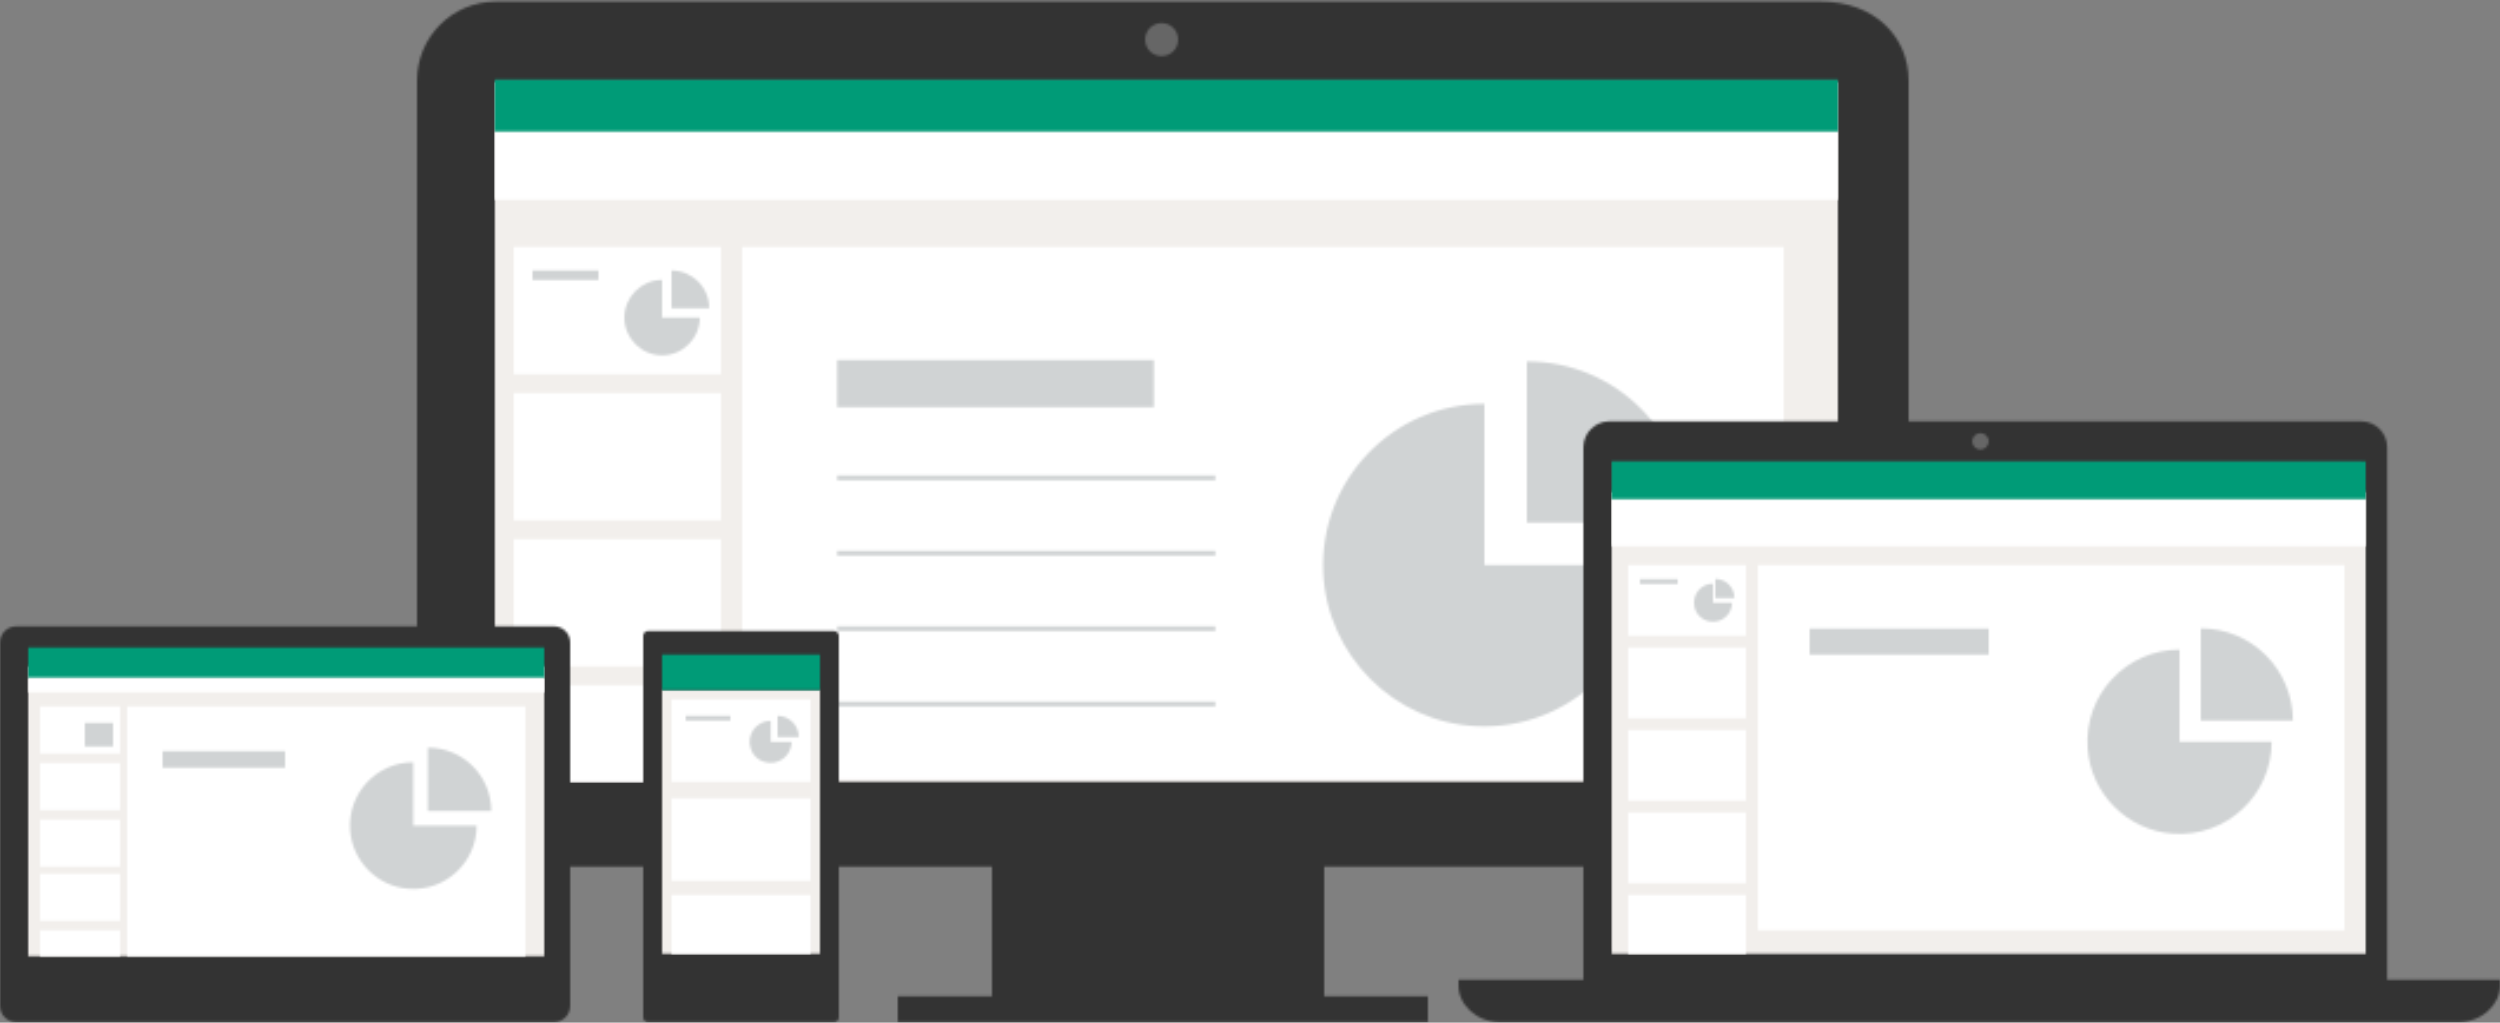 <?xml version="1.0" encoding="UTF-8"?>
<svg width="1061px" height="434px" viewBox="0 0 1061 434" version="1.1" xmlns="http://www.w3.org/2000/svg"
     xmlns:xlink="http://www.w3.org/1999/xlink">
    <rect x="0" y="0" width="1061" height="434" fill="#808080" stroke="none"/>
    <defs>
        <polygon id="path-1" points="0 0.8 225 0.8 225 11.8 0 11.8"></polygon>
        <polygon id="path-3" points="0 0.8 1140 0.8 1140 710.3 0 710.3"></polygon>
        <polygon id="path-5" points="0 0.8 141 0.8 141 99.8 0 99.8"></polygon>
        <polygon id="path-7" points="0 0.8 1140 0.8 1140 710.3 0 710.3"></polygon>
        <path d="M633,330.8 C633,349.3 618.4,367.8 596,367.8 L33.4,367.8 C15,367.8 0,352.9 0,334.4 L0,34.1 C0,15.7 14.9,0.7 33.4,0.7 L596,0.7 C618.5,0.7 633,15.6 633,34.1 L633,330.8 L633,330.8 Z"
              id="path-9"></path>
        <polygon id="path-11" points="0 0.8 1140 0.8 1140 710.3 0 710.3"></polygon>
        <polygon id="path-13" points="0 0.8 570 0.8 570 297.8 0 297.8"></polygon>
        <polygon id="path-15" points="0.4 0.1 1064.6 0.1 1064.6 436.7 0.4 436.7"></polygon>
        <path d="M14,7.8 C14,11.7 10.9,14.8 7,14.8 C3.1,14.8 0,11.7 0,7.8 C0,3.9 3.1,0.8 7,0.8 C10.9,0.8 14,3.9 14,7.8"
              id="path-17"></path>
        <polygon id="path-19" points="0.4 0.1 1064.6 0.1 1064.6 436.7 0.4 436.7"></polygon>
        <polygon id="path-21" points="0 0.8 442 0.8 442 226.8 0 226.8"></polygon>
        <polygon id="path-23" points="0.4 0.1 1064.6 0.1 1064.6 436.7 0.4 436.7"></polygon>
        <polygon id="path-25" points="0.3 0.8 160.8 0.8 160.8 2.8 0.3 2.8"></polygon>
        <polygon id="path-27" points="0.4 0.1 1064.6 0.1 1064.6 436.7 0.4 436.7"></polygon>
        <polygon id="path-29" points="0.3 0.8 160.8 0.8 160.8 2.8 0.3 2.8"></polygon>
        <polygon id="path-31" points="0.4 0.1 1064.6 0.1 1064.6 436.7 0.4 436.7"></polygon>
        <polygon id="path-33" points="0.3 0.8 160.8 0.8 160.8 2.8 0.3 2.8"></polygon>
        <polygon id="path-35" points="0.4 0.1 1064.6 0.1 1064.6 436.7 0.4 436.7"></polygon>
        <polygon id="path-37" points="0.3 0.8 160.8 0.8 160.8 2.8 0.3 2.8"></polygon>
        <polygon id="path-39" points="0.4 0.1 1064.6 0.1 1064.6 436.7 0.4 436.7"></polygon>
        <polygon id="path-41" points="0.3 0.8 134.7 0.8 134.7 20.8 0.3 20.8"></polygon>
        <polygon id="path-43" points="0.4 0.1 1064.6 0.1 1064.6 436.7 0.4 436.7"></polygon>
        <polygon id="path-45" points="0 0.8 88 0.8 88 54.8 0 54.8"></polygon>
        <polygon id="path-47" points="0.4 0.1 1064.6 0.1 1064.6 436.7 0.4 436.7"></polygon>
        <polygon id="path-49" points="0 0.8 88 0.8 88 41.8 0 41.8"></polygon>
        <polygon id="path-51" points="0.4 0.1 1064.6 0.1 1064.6 436.7 0.4 436.7"></polygon>
        <polygon id="path-53" points="0 0.8 570 0.8 570 29.8 0 29.8"></polygon>
        <polygon id="path-55" points="0.4 0.1 1064.6 0.1 1064.6 436.7 0.4 436.7"></polygon>
        <polygon id="path-57" points="0 0.8 570 0.8 570 22.8 0 22.8"></polygon>
        <polygon id="path-59" points="0.4 0.1 1064.6 0.1 1064.6 436.7 0.4 436.7"></polygon>
        <path d="M242,161.9 L242,7.7 C242,3.9 238.9,0.8 235.1,0.8 L6.9,0.8 C3.1,0.8 0,3.9 0,7.7 L0,161.9 C0,165.7 3.1,168.8 6.9,168.8 L235.1,168.8 C238.9,168.8 242,165.7 242,161.9"
              id="path-61"></path>
        <polygon id="path-63" points="0.4 0.1 1064.6 0.1 1064.6 436.7 0.4 436.7"></polygon>
        <polygon id="path-65" points="0 0.8 219 0.8 219 123.8 0 123.8"></polygon>
        <polygon id="path-67" points="0.4 0.1 1064.6 0.1 1064.6 436.7 0.4 436.7"></polygon>
        <polygon id="path-69" points="0 0.8 219 0.8 219 13.8 0 13.8"></polygon>
        <polygon id="path-71" points="0.4 0.1 1064.6 0.1 1064.6 436.7 0.4 436.7"></polygon>
        <polygon id="path-73" points="0 0.8 219 0.8 219 6.8 0 6.8"></polygon>
        <polygon id="path-75" points="0.4 0.1 1064.6 0.1 1064.6 436.7 0.4 436.7"></polygon>
        <path d="M81,166.8 L2,166.8 C0.9,166.8 0,165.9 0,164.8 L0,2.8 C0,1.7 0.9,0.8 2,0.8 L81,0.8 C82.1,0.8 83,1.7 83,2.8 L83,164.8 C83,165.9 82.1,166.8 81,166.8"
              id="path-77"></path>
        <polygon id="path-79" points="0.4 0.1 1064.6 0.1 1064.6 436.7 0.4 436.7"></polygon>
        <polygon id="path-81" points="0 0.8 67 0.8 67 112.8 0 112.8"></polygon>
        <polygon id="path-83" points="0.4 0.1 1064.6 0.1 1064.6 436.7 0.4 436.7"></polygon>
        <polygon id="path-85" points="0 0.8 67 0.8 67 15.8 0 15.8"></polygon>
        <polygon id="path-87" points="0.4 0.1 1064.6 0.1 1064.6 436.7 0.4 436.7"></polygon>
        <polygon id="path-89" points="0 0.8 59 0.8 59 35.8 0 35.8"></polygon>
        <polygon id="path-91" points="0.4 0.1 1064.6 0.1 1064.6 436.7 0.4 436.7"></polygon>
        <polygon id="path-93" points="0 0.8 59 0.8 59 35.8 0 35.8"></polygon>
        <polygon id="path-95" points="0.4 0.1 1064.6 0.1 1064.6 436.7 0.4 436.7"></polygon>
        <path d="M137.4,68.8 C137.4,107.7 105,139 65.7,137.2 C30.6,135.6 2.2,107.1 0.6,72.1 C-1.2,32.8 30.1,0.4 69,0.4 L69,68.8 L137.4,68.8 L137.4,68.8 Z"
              id="path-97"></path>
        <polygon id="path-99" points="0.4 0.1 1064.6 0.1 1064.6 436.7 0.4 436.7"></polygon>
        <path d="M68.4,68.8 L0,68.8 L0,0.4 C37.8,0.3 68.4,31 68.4,68.8" id="path-101"></path>
        <polygon id="path-103" points="0.4 0.1 1064.6 0.1 1064.6 436.7 0.4 436.7"></polygon>
        <polygon id="path-105" points="0 0.8 59 0.8 59 25.8 0 25.8"></polygon>
        <polygon id="path-107" points="0.4 0.1 1064.6 0.1 1064.6 436.7 0.4 436.7"></polygon>
        <polygon id="path-109" points="0 0.8 19 0.8 19 2.8 0 2.8"></polygon>
        <polygon id="path-111" points="0.4 0.1 1064.6 0.1 1064.6 436.7 0.4 436.7"></polygon>
        <path d="M18,9.8 C18,15.8 12.1,20.4 5.9,18.2 C3.5,17.4 1.5,15.4 0.7,13 C-1.5,6.7 3.1,0.9 9.1,0.9 L9.1,9.9 L18,9.9 L18,9.8 Z"
              id="path-113"></path>
        <polygon id="path-115" points="0.4 0.1 1064.6 0.1 1064.6 436.7 0.4 436.7"></polygon>
        <path d="M9,9.8 L0,9.8 L0,0.8 C5,0.8 9,4.8 9,9.8" id="path-117"></path>
        <polygon id="path-119" points="0.4 0.1 1064.6 0.1 1064.6 436.7 0.4 436.7"></polygon>
        <path d="M11.1,251.8 L330,251.8 C336.1,251.8 341.1,246.9 341.1,240.8 L341.1,11.8 C341.1,5.7 336.2,0.8 330,0.8 L11.1,0.8 C5,0.8 0,5.7 0,11.8 L0,240.8 C0,246.8 4.9,251.8 11.1,251.8"
              id="path-121"></path>
        <polygon id="path-123" points="0.4 0.1 1064.6 0.1 1064.6 436.7 0.4 436.7"></polygon>
        <polygon id="path-125" points="0 0.8 318 0.8 318 207.8 0 207.8"></polygon>
        <polygon id="path-127" points="0.4 0.1 1064.6 0.1 1064.6 436.7 0.4 436.7"></polygon>
        <path d="M0,0.8 L0,3.5 C0,11.2 7.5,18.8 17.6,18.8 L424.4,18.8 C434.5,18.8 442,11.1 442,3.5 L442,0.8 L0,0.8 Z"
              id="path-129"></path>
        <polygon id="path-131" points="0.4 0.1 1064.6 0.1 1064.6 436.7 0.4 436.7"></polygon>
        <polygon id="path-133" points="0 0.8 320 0.8 320 196.8 0 196.8"></polygon>
        <polygon id="path-135" points="0.4 0.1 1064.6 0.1 1064.6 436.7 0.4 436.7"></polygon>
        <polygon id="path-137" points="0 0.8 320 0.8 320 20.8 0 20.8"></polygon>
        <polygon id="path-139" points="0.4 0.1 1064.6 0.1 1064.6 436.7 0.4 436.7"></polygon>
        <polygon id="path-141" points="0 0.8 320 0.8 320 16.8 0 16.8"></polygon>
        <polygon id="path-143" points="0.4 0.1 1064.6 0.1 1064.6 436.7 0.4 436.7"></polygon>
        <path d="M7,4.3 C7,6.2 5.4,7.8 3.5,7.8 C1.6,7.8 0,6.2 0,4.3 C0,2.4 1.6,0.8 3.5,0.8 C5.4,0.8 7,2.3 7,4.3"
              id="path-145"></path>
        <polygon id="path-147" points="0.4 0.1 1064.6 0.1 1064.6 436.7 0.4 436.7"></polygon>
        <polygon id="path-149" points="0 0.8 88 0.8 88 54.8 0 54.8"></polygon>
        <polygon id="path-151" points="0.4 0.1 1064.6 0.1 1064.6 436.7 0.4 436.7"></polygon>
        <polygon id="path-153" points="0 0.8 88 0.8 88 54.8 0 54.8"></polygon>
        <polygon id="path-155" points="0.4 0.1 1064.6 0.1 1064.6 436.7 0.4 436.7"></polygon>
        <polygon id="path-157" points="0 0.8 28 0.8 28 4.8 0 4.8"></polygon>
        <polygon id="path-159" points="0.4 0.1 1064.6 0.1 1064.6 436.7 0.4 436.7"></polygon>
        <path d="M32,16.8 C32,25.6 24.8,32.8 16,32.8 C7.2,32.8 0,25.6 0,16.8 C0,8 7.2,0.8 16,0.8 L16,16.8 L32,16.8 Z"
              id="path-161"></path>
        <polygon id="path-163" points="0.4 0.1 1064.6 0.1 1064.6 436.7 0.4 436.7"></polygon>
        <path d="M16,16.8 L0,16.8 L0,0.8 C8.8,0.8 16,7.9 16,16.8" id="path-165"></path>
        <polygon id="path-167" points="0.4 0.1 1064.6 0.1 1064.6 436.7 0.4 436.7"></polygon>
        <polygon id="path-169" points="0 0.8 249 0.8 249 155.8 0 155.8"></polygon>
        <polygon id="path-171" points="0.4 0.1 1064.6 0.1 1064.6 436.7 0.4 436.7"></polygon>
        <polygon id="path-173" points="0 0.8 76 0.8 76 11.8 0 11.8"></polygon>
        <polygon id="path-175" points="0.4 0.1 1064.6 0.1 1064.6 436.7 0.4 436.7"></polygon>
        <polygon id="path-177" points="0 0.8 50 0.8 50 30.8 0 30.8"></polygon>
        <polygon id="path-179" points="0.4 0.1 1064.6 0.1 1064.6 436.7 0.4 436.7"></polygon>
        <polygon id="path-181" points="0 0.8 50 0.8 50 30.8 0 30.8"></polygon>
        <polygon id="path-183" points="0.4 0.1 1064.6 0.1 1064.6 436.7 0.4 436.7"></polygon>
        <polygon id="path-185" points="0 0.8 50 0.8 50 30.8 0 30.8"></polygon>
        <polygon id="path-187" points="0.4 0.1 1064.6 0.1 1064.6 436.7 0.4 436.7"></polygon>
        <polygon id="path-189" points="0 0.8 16 0.8 16 2.8 0 2.8"></polygon>
        <polygon id="path-191" points="0.4 0.1 1064.6 0.1 1064.6 436.7 0.4 436.7"></polygon>
        <path d="M17.1,8.8 C17.1,13.8 12.6,17.7 7.4,16.7 C4.3,16.1 1.7,13.6 1.1,10.4 C0.1,5.2 4,0.7 9,0.7 L9,8.8 L17.1,8.8 Z"
              id="path-193"></path>
        <polygon id="path-195" points="0.4 0.1 1064.6 0.1 1064.6 436.7 0.4 436.7"></polygon>
        <path d="M8.1,8.8 L0,8.8 L0,0.7 C4.5,0.7 8.1,4.3 8.1,8.8" id="path-197"></path>
        <polygon id="path-199" points="0.4 0.1 1064.6 0.1 1064.6 436.7 0.4 436.7"></polygon>
        <polygon id="path-201" points="0 0.8 50 0.8 50 30.8 0 30.8"></polygon>
        <polygon id="path-203" points="0.4 0.1 1064.6 0.1 1064.6 436.7 0.4 436.7"></polygon>
        <polygon id="path-205" points="0 0.8 50 0.8 50 25.8 0 25.8"></polygon>
        <polygon id="path-207" points="0.4 0.1 1064.6 0.1 1064.6 436.7 0.4 436.7"></polygon>
        <polygon id="path-209" points="0 0.8 169 0.8 169 106.8 0 106.8"></polygon>
        <polygon id="path-211" points="0.4 0.1 1064.6 0.1 1064.6 436.7 0.4 436.7"></polygon>
        <polygon id="path-213" points="0 0.8 52 0.8 52 7.8 0 7.8"></polygon>
        <polygon id="path-215" points="0.4 0.1 1064.6 0.1 1064.6 436.7 0.4 436.7"></polygon>
        <polygon id="path-217" points="0 0.8 34 0.8 34 20.8 0 20.8"></polygon>
        <polygon id="path-219" points="0.4 0.1 1064.6 0.1 1064.6 436.7 0.4 436.7"></polygon>
        <polygon id="path-221" points="0 0.8 34 0.8 34 20.8 0 20.8"></polygon>
        <polygon id="path-223" points="0.4 0.1 1064.6 0.1 1064.6 436.7 0.4 436.7"></polygon>
        <polygon id="path-225" points="0 0.8 34 0.8 34 20.8 0 20.8"></polygon>
        <polygon id="path-227" points="0.4 0.1 1064.6 0.1 1064.6 436.7 0.4 436.7"></polygon>
        <polygon id="path-229" points="0 0.8 12 0.8 12 10.8 0 10.8"></polygon>
        <polygon id="path-231" points="0.4 0.1 1064.6 0.1 1064.6 436.7 0.4 436.7"></polygon>
        <polygon id="path-233" points="0 0.8 34 0.8 34 20.8 0 20.8"></polygon>
        <polygon id="path-235" points="0.4 0.1 1064.6 0.1 1064.6 436.7 0.4 436.7"></polygon>
        <polygon id="path-237" points="0 0.8 34 0.8 34 11.8 0 11.8"></polygon>
        <polygon id="path-239" points="0.4 0.1 1064.6 0.1 1064.6 436.7 0.4 436.7"></polygon>
        <path d="M79.1,39.8 C79.1,62.3 60.1,80.4 37.2,78.8 C17.9,77.5 2.3,61.8 1,42.6 C-0.6,19.7 17.5,0.7 40,0.7 L40,39.8 L79.1,39.8 L79.1,39.8 Z"
              id="path-241"></path>
        <polygon id="path-243" points="0.4 0.1 1064.6 0.1 1064.6 436.7 0.4 436.7"></polygon>
        <path d="M39.1,39.8 L0,39.8 L0,0.7 C21.6,0.6 39.1,18.2 39.1,39.8" id="path-245"></path>
        <polygon id="path-247" points="0.4 0.1 1064.6 0.1 1064.6 436.7 0.4 436.7"></polygon>
        <path d="M54.3,27.4 C54.3,42.9 41.2,55.3 25.5,54.2 C12.2,53.3 1.5,42.5 0.6,29.3 C-0.5,13.6 11.9,0.5 27.4,0.5 L27.4,27.4 L54.3,27.4 Z"
              id="path-249"></path>
        <polygon id="path-251" points="0.4 0.1 1064.6 0.1 1064.6 436.7 0.4 436.7"></polygon>
        <path d="M27.5,27.2 L0.6,27.2 L0.6,0.3 C15.5,0.3 27.5,12.3 27.5,27.2" id="path-253"></path>
        <polygon id="path-255" points="0.4 0.1 1064.6 0.1 1064.6 436.7 0.4 436.7"></polygon>
    </defs>
    <g id="Page-1" stroke="none" stroke-width="1" fill="none" fill-rule="evenodd">
        <g id="image">
            <g id="Clipped" transform="translate(381, 422)">
                <mask id="mask-2" fill="white">
                    <use xlink:href="#path-1"></use>
                </mask>
                <g id="SVGID_1_"></g>
                <g mask="url(#mask-2)">
                    <g transform="translate(-419, -554)">
                        <mask id="mask-4" fill="white">
                            <use xlink:href="#path-3"></use>
                        </mask>
                        <g id="SVGID_3_" stroke="none" fill="none"></g>
                        <polygon id="Path" stroke="none" fill="#333333" fill-rule="nonzero" mask="url(#mask-4)"
                                 points="403.8 539.6 659.1 539.6 659.1 580.9 403.8 580.9"></polygon>
                    </g>
                </g>
            </g>
            <g id="Clipped" transform="translate(421, 330)">
                <mask id="mask-6" fill="white">
                    <use xlink:href="#path-5"></use>
                </mask>
                <g id="SVGID_5_"></g>
                <g mask="url(#mask-6)">
                    <g transform="translate(-459, -462)">
                        <mask id="mask-8" fill="white">
                            <use xlink:href="#path-7"></use>
                        </mask>
                        <g id="SVGID_7_" stroke="none" fill="none"></g>
                        <polygon id="Path" stroke="none" fill="#333333" fill-rule="nonzero" mask="url(#mask-8)"
                                 points="443.8 447.6 615.1 447.6 615.1 576.9 443.8 576.9"></polygon>
                    </g>
                </g>
            </g>
            <g id="Clipped" transform="translate(177, 0)">
                <mask id="mask-10" fill="white">
                    <use xlink:href="#path-9"></use>
                </mask>
                <g id="SVGID_9_"></g>
                <g mask="url(#mask-10)">
                    <g transform="translate(-215, -132)">
                        <mask id="mask-12" fill="white">
                            <use xlink:href="#path-11"></use>
                        </mask>
                        <g id="SVGID_11_" stroke="none" fill="none"></g>
                        <polygon id="Path" stroke="none" fill="#333333" fill-rule="nonzero" mask="url(#mask-12)"
                                 points="199.8 117.6 863.1 117.6 863.1 514.9 199.8 514.9"></polygon>
                    </g>
                </g>
            </g>
            <g id="Group" transform="translate(0, 9)">
                <g id="Clipped" transform="translate(210, 25)">
                    <mask id="mask-14" fill="white">
                        <use xlink:href="#path-13"></use>
                    </mask>
                    <g id="SVGID_15_"></g>
                    <g mask="url(#mask-14)">
                        <g transform="translate(-212, -35)">
                            <mask id="mask-16" fill="white">
                                <use xlink:href="#path-15"></use>
                            </mask>
                            <g id="SVGID_17_" stroke="none" fill="none"></g>
                            <polygon id="Path" stroke="none" fill="#F2EFEC" fill-rule="nonzero" mask="url(#mask-16)"
                                     points="196.8 20.6 797.1 20.6 797.1 347.9 196.8 347.9"></polygon>
                        </g>
                    </g>
                </g>
                <g id="Clipped" transform="translate(486, 0)">
                    <mask id="mask-18" fill="white">
                        <use xlink:href="#path-17"></use>
                    </mask>
                    <g id="SVGID_19_"></g>
                    <g mask="url(#mask-18)">
                        <g transform="translate(-488, -10)">
                            <mask id="mask-20" fill="white">
                                <use xlink:href="#path-19"></use>
                            </mask>
                            <g id="SVGID_21_" stroke="none" fill="none"></g>
                            <polygon id="Path" stroke="none" fill="#666666" fill-rule="nonzero" mask="url(#mask-20)"
                                     points="472.8 -4.4 517.1 -4.4 517.1 39.9 472.8 39.9"></polygon>
                        </g>
                    </g>
                </g>
                <g id="Clipped" transform="translate(315, 95)">
                    <mask id="mask-22" fill="white">
                        <use xlink:href="#path-21"></use>
                    </mask>
                    <g id="SVGID_23_"></g>
                    <g mask="url(#mask-22)">
                        <g transform="translate(-317, -105)">
                            <mask id="mask-24" fill="white">
                                <use xlink:href="#path-23"></use>
                            </mask>
                            <g id="SVGID_25_" stroke="none" fill="none"></g>
                            <polygon id="Path" stroke="none" fill="#FFFFFF" fill-rule="nonzero" mask="url(#mask-24)"
                                     points="301.8 90.6 774.1 90.6 774.1 346.9 301.8 346.9"></polygon>
                        </g>
                    </g>
                </g>
                <g id="Clipped" transform="translate(355, 288)">
                    <mask id="mask-26" fill="white">
                        <use xlink:href="#path-25"></use>
                    </mask>
                    <g id="SVGID_27_"></g>
                    <g mask="url(#mask-26)">
                        <g transform="translate(-357, -298)">
                            <mask id="mask-28" fill="white">
                                <use xlink:href="#path-27"></use>
                            </mask>
                            <g id="SVGID_29_" stroke="none" fill="none"></g>
                            <polygon id="Path" stroke="none" fill="#D0D3D4" fill-rule="nonzero" mask="url(#mask-28)"
                                     points="342.2 283.6 533 283.6 533 315.9 342.2 315.9"></polygon>
                        </g>
                    </g>
                </g>
                <g id="Clipped" transform="translate(355, 256)">
                    <mask id="mask-30" fill="white">
                        <use xlink:href="#path-29"></use>
                    </mask>
                    <g id="SVGID_31_"></g>
                    <g mask="url(#mask-30)">
                        <g transform="translate(-357, -266)">
                            <mask id="mask-32" fill="white">
                                <use xlink:href="#path-31"></use>
                            </mask>
                            <g id="SVGID_33_" stroke="none" fill="none"></g>
                            <polygon id="Path" stroke="none" fill="#D0D3D4" fill-rule="nonzero" mask="url(#mask-32)"
                                     points="342.2 251.6 533 251.6 533 283.9 342.2 283.9"></polygon>
                        </g>
                    </g>
                </g>
                <g id="Clipped" transform="translate(355, 224)">
                    <mask id="mask-34" fill="white">
                        <use xlink:href="#path-33"></use>
                    </mask>
                    <g id="SVGID_35_"></g>
                    <g mask="url(#mask-34)">
                        <g transform="translate(-357, -234)">
                            <mask id="mask-36" fill="white">
                                <use xlink:href="#path-35"></use>
                            </mask>
                            <g id="SVGID_37_" stroke="none" fill="none"></g>
                            <polygon id="Path" stroke="none" fill="#D0D3D4" fill-rule="nonzero" mask="url(#mask-36)"
                                     points="342.2 219.6 533 219.6 533 251.9 342.2 251.9"></polygon>
                        </g>
                    </g>
                </g>
                <g id="Clipped" transform="translate(355, 192)">
                    <mask id="mask-38" fill="white">
                        <use xlink:href="#path-37"></use>
                    </mask>
                    <g id="SVGID_39_"></g>
                    <g mask="url(#mask-38)">
                        <g transform="translate(-357, -202)">
                            <mask id="mask-40" fill="white">
                                <use xlink:href="#path-39"></use>
                            </mask>
                            <g id="SVGID_41_" stroke="none" fill="none"></g>
                            <polygon id="Path" stroke="none" fill="#D0D3D4" fill-rule="nonzero" mask="url(#mask-40)"
                                     points="342.2 187.6 533 187.6 533 219.9 342.2 219.9"></polygon>
                        </g>
                    </g>
                </g>
                <g id="Clipped" transform="translate(355, 143)">
                    <mask id="mask-42" fill="white">
                        <use xlink:href="#path-41"></use>
                    </mask>
                    <g id="SVGID_43_"></g>
                    <g mask="url(#mask-42)">
                        <g transform="translate(-357, -153)">
                            <mask id="mask-44" fill="white">
                                <use xlink:href="#path-43"></use>
                            </mask>
                            <g id="SVGID_45_" stroke="none" fill="none"></g>
                            <polygon id="Path" stroke="none" fill="#D0D3D4" fill-rule="nonzero" mask="url(#mask-44)"
                                     points="342.2 138.6 507 138.6 507 188.9 342.2 188.9"></polygon>
                        </g>
                    </g>
                </g>
                <g id="Clipped" transform="translate(218, 219)">
                    <mask id="mask-46" fill="white">
                        <use xlink:href="#path-45"></use>
                    </mask>
                    <g id="SVGID_47_"></g>
                    <g mask="url(#mask-46)">
                        <g transform="translate(-220, -229)">
                            <mask id="mask-48" fill="white">
                                <use xlink:href="#path-47"></use>
                            </mask>
                            <g id="SVGID_49_" stroke="none" fill="none"></g>
                            <polygon id="Path" stroke="none" fill="#FFFFFF" fill-rule="nonzero" mask="url(#mask-48)"
                                     points="204.8 214.6 323.1 214.6 323.1 298.9 204.8 298.9"></polygon>
                        </g>
                    </g>
                </g>
                <g id="Clipped" transform="translate(218, 281)">
                    <mask id="mask-50" fill="white">
                        <use xlink:href="#path-49"></use>
                    </mask>
                    <g id="SVGID_51_"></g>
                    <g mask="url(#mask-50)">
                        <g transform="translate(-220, -291)">
                            <mask id="mask-52" fill="white">
                                <use xlink:href="#path-51"></use>
                            </mask>
                            <g id="SVGID_53_" stroke="none" fill="none"></g>
                            <polygon id="Path" stroke="none" fill="#FFFFFF" fill-rule="nonzero" mask="url(#mask-52)"
                                     points="204.8 276.6 323.1 276.6 323.1 347.9 204.8 347.9"></polygon>
                        </g>
                    </g>
                </g>
                <g id="Clipped" transform="translate(210, 46)">
                    <mask id="mask-54" fill="white">
                        <use xlink:href="#path-53"></use>
                    </mask>
                    <g id="SVGID_55_"></g>
                    <g mask="url(#mask-54)">
                        <g transform="translate(-212, -56)">
                            <mask id="mask-56" fill="white">
                                <use xlink:href="#path-55"></use>
                            </mask>
                            <g id="SVGID_57_" stroke="none" fill="none"></g>
                            <polygon id="Path" stroke="none" fill="#FFFFFF" fill-rule="nonzero" mask="url(#mask-56)"
                                     points="196.8 41.6 797.1 41.6 797.1 100.9 196.8 100.9"></polygon>
                        </g>
                    </g>
                </g>
                <g id="Clipped" transform="translate(210, 24)">
                    <mask id="mask-58" fill="white">
                        <use xlink:href="#path-57"></use>
                    </mask>
                    <g id="SVGID_59_"></g>
                    <g mask="url(#mask-58)">
                        <g transform="translate(-212, -34)">
                            <mask id="mask-60" fill="white">
                                <use xlink:href="#path-59"></use>
                            </mask>
                            <g id="SVGID_61_" stroke="none" fill="none"></g>
                            <polygon id="Path" stroke="none" fill="#009B77" fill-rule="nonzero" mask="url(#mask-60)"
                                     points="196.8 19.6 797.1 19.6 797.1 71.9 196.8 71.9"></polygon>
                        </g>
                    </g>
                </g>
                <g id="Clipped" transform="translate(0, 256)">
                    <mask id="mask-62" fill="white">
                        <use xlink:href="#path-61"></use>
                    </mask>
                    <g id="SVGID_63_"></g>
                    <g mask="url(#mask-62)">
                        <g transform="translate(-2, -266)">
                            <mask id="mask-64" fill="white">
                                <use xlink:href="#path-63"></use>
                            </mask>
                            <g id="SVGID_65_" stroke="none" fill="none"></g>
                            <polygon id="Path" stroke="none" fill="#333333" fill-rule="nonzero" mask="url(#mask-64)"
                                     points="-13.2 251.6 259.1 251.6 259.1 449.9 -13.2 449.9"></polygon>
                        </g>
                    </g>
                </g>
                <g id="Clipped" transform="translate(12, 273)">
                    <mask id="mask-66" fill="white">
                        <use xlink:href="#path-65"></use>
                    </mask>
                    <g id="SVGID_67_"></g>
                    <g mask="url(#mask-66)">
                        <g transform="translate(-14, -283)">
                            <mask id="mask-68" fill="white">
                                <use xlink:href="#path-67"></use>
                            </mask>
                            <g id="SVGID_69_" stroke="none" fill="none"></g>
                            <polygon id="Path" stroke="none" fill="#F2EFEC" fill-rule="nonzero" mask="url(#mask-68)"
                                     points="-1.2 268.6 248.1 268.6 248.1 421.9 -1.2 421.9"></polygon>
                        </g>
                    </g>
                </g>
                <g id="Clipped" transform="translate(12, 265)">
                    <mask id="mask-70" fill="white">
                        <use xlink:href="#path-69"></use>
                    </mask>
                    <g id="SVGID_71_"></g>
                    <g mask="url(#mask-70)">
                        <g transform="translate(-14, -275)">
                            <mask id="mask-72" fill="white">
                                <use xlink:href="#path-71"></use>
                            </mask>
                            <g id="SVGID_73_" stroke="none" fill="none"></g>
                            <polygon id="Path" stroke="none" fill="#009B77" fill-rule="nonzero" mask="url(#mask-72)"
                                     points="-1.2 260.6 248.1 260.6 248.1 303.9 -1.2 303.9"></polygon>
                        </g>
                    </g>
                </g>
                <g id="Clipped" transform="translate(12, 278)">
                    <mask id="mask-74" fill="white">
                        <use xlink:href="#path-73"></use>
                    </mask>
                    <g id="SVGID_75_"></g>
                    <g mask="url(#mask-74)">
                        <g transform="translate(-14, -288)">
                            <mask id="mask-76" fill="white">
                                <use xlink:href="#path-75"></use>
                            </mask>
                            <g id="SVGID_77_" stroke="none" fill="none"></g>
                            <polygon id="Path" stroke="none" fill="#FFFFFF" fill-rule="nonzero" mask="url(#mask-76)"
                                     points="-1.2 273.6 248.1 273.6 248.1 309.9 -1.2 309.9"></polygon>
                        </g>
                    </g>
                </g>
                <g id="Clipped" transform="translate(273, 258)">
                    <mask id="mask-78" fill="white">
                        <use xlink:href="#path-77"></use>
                    </mask>
                    <g id="SVGID_79_"></g>
                    <g mask="url(#mask-78)">
                        <g transform="translate(-275, -268)">
                            <mask id="mask-80" fill="white">
                                <use xlink:href="#path-79"></use>
                            </mask>
                            <g id="SVGID_81_" stroke="none" fill="none"></g>
                            <polygon id="Path" stroke="none" fill="#333333" fill-rule="nonzero" mask="url(#mask-80)"
                                     points="259.8 253.6 373.1 253.6 373.1 449.9 259.8 449.9"></polygon>
                        </g>
                    </g>
                </g>
                <g id="Clipped" transform="translate(281, 283)">
                    <mask id="mask-82" fill="white">
                        <use xlink:href="#path-81"></use>
                    </mask>
                    <g id="SVGID_83_"></g>
                    <g mask="url(#mask-82)">
                        <g transform="translate(-283, -293)">
                            <mask id="mask-84" fill="white">
                                <use xlink:href="#path-83"></use>
                            </mask>
                            <g id="SVGID_85_" stroke="none" fill="none"></g>
                            <polygon id="Path" stroke="none" fill="#F2EFEC" fill-rule="nonzero" mask="url(#mask-84)"
                                     points="267.8 278.6 365.1 278.6 365.1 420.9 267.8 420.9"></polygon>
                        </g>
                    </g>
                </g>
                <g id="Clipped" transform="translate(281, 268)">
                    <mask id="mask-86" fill="white">
                        <use xlink:href="#path-85"></use>
                    </mask>
                    <g id="SVGID_87_"></g>
                    <g mask="url(#mask-86)">
                        <g transform="translate(-283, -278)">
                            <mask id="mask-88" fill="white">
                                <use xlink:href="#path-87"></use>
                            </mask>
                            <g id="SVGID_89_" stroke="none" fill="none"></g>
                            <polygon id="Path" stroke="none" fill="#009B77" fill-rule="nonzero" mask="url(#mask-88)"
                                     points="267.8 263.6 365.1 263.6 365.1 308.9 267.8 308.9"></polygon>
                        </g>
                    </g>
                </g>
                <g id="Clipped" transform="translate(285, 287)">
                    <mask id="mask-90" fill="white">
                        <use xlink:href="#path-89"></use>
                    </mask>
                    <g id="SVGID_91_"></g>
                    <g mask="url(#mask-90)">
                        <g transform="translate(-287, -297)">
                            <mask id="mask-92" fill="white">
                                <use xlink:href="#path-91"></use>
                            </mask>
                            <g id="SVGID_93_" stroke="none" fill="none"></g>
                            <polygon id="Path" stroke="none" fill="#FFFFFF" fill-rule="nonzero" mask="url(#mask-92)"
                                     points="271.8 282.6 361.1 282.6 361.1 347.9 271.8 347.9"></polygon>
                        </g>
                    </g>
                </g>
                <g id="Clipped" transform="translate(285, 329)">
                    <mask id="mask-94" fill="white">
                        <use xlink:href="#path-93"></use>
                    </mask>
                    <g id="SVGID_95_"></g>
                    <g mask="url(#mask-94)">
                        <g transform="translate(-287, -339)">
                            <mask id="mask-96" fill="white">
                                <use xlink:href="#path-95"></use>
                            </mask>
                            <g id="SVGID_97_" stroke="none" fill="none"></g>
                            <polygon id="Path" stroke="none" fill="#FFFFFF" fill-rule="nonzero" mask="url(#mask-96)"
                                     points="271.8 324.6 361.1 324.6 361.1 389.9 271.8 389.9"></polygon>
                        </g>
                    </g>
                </g>
                <g id="Clipped" transform="translate(561, 162)">
                    <mask id="mask-98" fill="white">
                        <use xlink:href="#path-97"></use>
                    </mask>
                    <g id="SVGID_99_"></g>
                    <g mask="url(#mask-98)">
                        <g transform="translate(-563, -172)">
                            <mask id="mask-100" fill="white">
                                <use xlink:href="#path-99"></use>
                            </mask>
                            <g id="SVGID_101_" stroke="none" fill="none"></g>
                            <polygon id="Path" stroke="none" fill="#D0D3D4" fill-rule="nonzero" mask="url(#mask-100)"
                                     points="548.4 157.2 715.6 157.2 715.6 324.4 548.4 324.4"></polygon>
                        </g>
                    </g>
                </g>
                <g id="Clipped" transform="translate(648, 144)">
                    <mask id="mask-102" fill="white">
                        <use xlink:href="#path-101"></use>
                    </mask>
                    <g id="SVGID_103_"></g>
                    <g mask="url(#mask-102)">
                        <g transform="translate(-650, -154)">
                            <mask id="mask-104" fill="white">
                                <use xlink:href="#path-103"></use>
                            </mask>
                            <g id="SVGID_105_" stroke="none" fill="none"></g>
                            <polygon id="Path" stroke="none" fill="#D0D3D4" fill-rule="nonzero" mask="url(#mask-104)"
                                     points="634.8 139.2 733.6 139.2 733.6 238 634.8 238"></polygon>
                        </g>
                    </g>
                </g>
                <g id="Clipped" transform="translate(285, 370)">
                    <mask id="mask-106" fill="white">
                        <use xlink:href="#path-105"></use>
                    </mask>
                    <g id="SVGID_107_"></g>
                    <g mask="url(#mask-106)">
                        <g transform="translate(-287, -380)">
                            <mask id="mask-108" fill="white">
                                <use xlink:href="#path-107"></use>
                            </mask>
                            <g id="SVGID_109_" stroke="none" fill="none"></g>
                            <polygon id="Path" stroke="none" fill="#FFFFFF" fill-rule="nonzero" mask="url(#mask-108)"
                                     points="271.8 365.6 361.1 365.6 361.1 420.9 271.8 420.9"></polygon>
                        </g>
                    </g>
                </g>
                <g id="Clipped" transform="translate(291, 294)">
                    <mask id="mask-110" fill="white">
                        <use xlink:href="#path-109"></use>
                    </mask>
                    <g id="SVGID_111_"></g>
                    <g mask="url(#mask-110)">
                        <g transform="translate(-293, -304)">
                            <mask id="mask-112" fill="white">
                                <use xlink:href="#path-111"></use>
                            </mask>
                            <g id="SVGID_113_" stroke="none" fill="none"></g>
                            <polygon id="Path" stroke="none" fill="#D0D3D4" fill-rule="nonzero" mask="url(#mask-112)"
                                     points="277.8 289.6 327.1 289.6 327.1 321.9 277.8 321.9"></polygon>
                        </g>
                    </g>
                </g>
                <g id="Clipped" transform="translate(318, 296)">
                    <mask id="mask-114" fill="white">
                        <use xlink:href="#path-113"></use>
                    </mask>
                    <g id="SVGID_115_"></g>
                    <g mask="url(#mask-114)">
                        <g transform="translate(-320, -306)">
                            <mask id="mask-116" fill="white">
                                <use xlink:href="#path-115"></use>
                            </mask>
                            <g id="SVGID_117_" stroke="none" fill="none"></g>
                            <polygon id="Path" stroke="none" fill="#D0D3D4" fill-rule="nonzero" mask="url(#mask-116)"
                                     points="304.9 291.6 353.2 291.6 353.2 339.9 304.9 339.9"></polygon>
                        </g>
                    </g>
                </g>
                <g id="Clipped" transform="translate(330, 294)">
                    <mask id="mask-118" fill="white">
                        <use xlink:href="#path-117"></use>
                    </mask>
                    <g id="SVGID_119_"></g>
                    <g mask="url(#mask-118)">
                        <g transform="translate(-332, -304)">
                            <mask id="mask-120" fill="white">
                                <use xlink:href="#path-119"></use>
                            </mask>
                            <g id="SVGID_121_" stroke="none" fill="none"></g>
                            <polygon id="Path" stroke="none" fill="#D0D3D4" fill-rule="nonzero" mask="url(#mask-120)"
                                     points="316.8 289.6 356.1 289.6 356.1 328.9 316.8 328.9"></polygon>
                        </g>
                    </g>
                </g>
                <g id="Clipped" transform="translate(672, 169)">
                    <mask id="mask-122" fill="white">
                        <use xlink:href="#path-121"></use>
                    </mask>
                    <g id="SVGID_123_"></g>
                    <g mask="url(#mask-122)">
                        <g transform="translate(-674, -179)">
                            <mask id="mask-124" fill="white">
                                <use xlink:href="#path-123"></use>
                            </mask>
                            <g id="SVGID_125_" stroke="none" fill="none"></g>
                            <polygon id="Path" stroke="none" fill="#333333" fill-rule="nonzero" mask="url(#mask-124)"
                                     points="658.8 164.6 1030.1 164.6 1030.1 445.9 658.8 445.9"></polygon>
                        </g>
                    </g>
                </g>
                <g id="Clipped" transform="translate(684, 186)">
                    <mask id="mask-126" fill="white">
                        <use xlink:href="#path-125"></use>
                    </mask>
                    <g id="SVGID_127_"></g>
                    <g mask="url(#mask-126)">
                        <g transform="translate(-686, -196)">
                            <mask id="mask-128" fill="white">
                                <use xlink:href="#path-127"></use>
                            </mask>
                            <g id="SVGID_129_" stroke="none" fill="none"></g>
                            <polygon id="Path" stroke="none" fill="#424242" fill-rule="nonzero" mask="url(#mask-128)"
                                     points="670.8 181.6 1019.1 181.6 1019.1 418.9 670.8 418.9"></polygon>
                        </g>
                    </g>
                </g>
                <g id="Clipped" transform="translate(619, 406)">
                    <mask id="mask-130" fill="white">
                        <use xlink:href="#path-129"></use>
                    </mask>
                    <g id="SVGID_131_"></g>
                    <g mask="url(#mask-130)">
                        <g transform="translate(-621, -416)">
                            <mask id="mask-132" fill="white">
                                <use xlink:href="#path-131"></use>
                            </mask>
                            <g id="SVGID_133_" stroke="none" fill="none"></g>
                            <polygon id="Path" stroke="none" fill="#333333" fill-rule="nonzero" mask="url(#mask-132)"
                                     points="605.8 401.6 1078.1 401.6 1078.1 449.9 605.8 449.9"></polygon>
                        </g>
                    </g>
                </g>
                <g id="Clipped" transform="translate(684, 199)">
                    <mask id="mask-134" fill="white">
                        <use xlink:href="#path-133"></use>
                    </mask>
                    <g id="SVGID_135_"></g>
                    <g mask="url(#mask-134)">
                        <g transform="translate(-686, -209)">
                            <mask id="mask-136" fill="white">
                                <use xlink:href="#path-135"></use>
                            </mask>
                            <g id="SVGID_137_" stroke="none" fill="none"></g>
                            <polygon id="Path" stroke="none" fill="#F2EFEC" fill-rule="nonzero" mask="url(#mask-136)"
                                     points="670.8 194.6 1021.1 194.6 1021.1 420.9 670.8 420.9"></polygon>
                        </g>
                    </g>
                </g>
                <g id="Clipped" transform="translate(684, 202)">
                    <mask id="mask-138" fill="white">
                        <use xlink:href="#path-137"></use>
                    </mask>
                    <g id="SVGID_139_"></g>
                    <g mask="url(#mask-138)">
                        <g transform="translate(-686, -212)">
                            <mask id="mask-140" fill="white">
                                <use xlink:href="#path-139"></use>
                            </mask>
                            <g id="SVGID_141_" stroke="none" fill="none"></g>
                            <polygon id="Path" stroke="none" fill="#FFFFFF" fill-rule="nonzero" mask="url(#mask-140)"
                                     points="670.8 197.6 1021.1 197.6 1021.1 247.9 670.8 247.9"></polygon>
                        </g>
                    </g>
                </g>
                <g id="Clipped" transform="translate(684, 186)">
                    <mask id="mask-142" fill="white">
                        <use xlink:href="#path-141"></use>
                    </mask>
                    <g id="SVGID_143_"></g>
                    <g mask="url(#mask-142)">
                        <g transform="translate(-686, -196)">
                            <mask id="mask-144" fill="white">
                                <use xlink:href="#path-143"></use>
                            </mask>
                            <g id="SVGID_145_" stroke="none" fill="none"></g>
                            <polygon id="Path" stroke="none" fill="#009B77" fill-rule="nonzero" mask="url(#mask-144)"
                                     points="670.8 181.6 1021.1 181.6 1021.1 227.9 670.8 227.9"></polygon>
                        </g>
                    </g>
                </g>
                <g id="Clipped" transform="translate(837, 174)">
                    <mask id="mask-146" fill="white">
                        <use xlink:href="#path-145"></use>
                    </mask>
                    <g id="SVGID_147_"></g>
                    <g mask="url(#mask-146)">
                        <g transform="translate(-839, -184)">
                            <mask id="mask-148" fill="white">
                                <use xlink:href="#path-147"></use>
                            </mask>
                            <g id="SVGID_149_" stroke="none" fill="none"></g>
                            <polygon id="Path" stroke="none" fill="#666666" fill-rule="nonzero" mask="url(#mask-148)"
                                     points="823.8 169.6 861.1 169.6 861.1 206.9 823.8 206.9"></polygon>
                        </g>
                    </g>
                </g>
                <g id="Clipped" transform="translate(218, 95)">
                    <mask id="mask-150" fill="white">
                        <use xlink:href="#path-149"></use>
                    </mask>
                    <g id="SVGID_151_"></g>
                    <g mask="url(#mask-150)">
                        <g transform="translate(-220, -105)">
                            <mask id="mask-152" fill="white">
                                <use xlink:href="#path-151"></use>
                            </mask>
                            <g id="SVGID_153_" stroke="none" fill="none"></g>
                            <polygon id="Path" stroke="none" fill="#FFFFFF" fill-rule="nonzero" mask="url(#mask-152)"
                                     points="204.8 90.6 323.1 90.6 323.1 174.9 204.8 174.9"></polygon>
                        </g>
                    </g>
                </g>
                <g id="Clipped" transform="translate(218, 157)">
                    <mask id="mask-154" fill="white">
                        <use xlink:href="#path-153"></use>
                    </mask>
                    <g id="SVGID_155_"></g>
                    <g mask="url(#mask-154)">
                        <g transform="translate(-220, -167)">
                            <mask id="mask-156" fill="white">
                                <use xlink:href="#path-155"></use>
                            </mask>
                            <g id="SVGID_157_" stroke="none" fill="none"></g>
                            <polygon id="Path" stroke="none" fill="#FFFFFF" fill-rule="nonzero" mask="url(#mask-156)"
                                     points="204.8 152.6 323.1 152.6 323.1 236.9 204.8 236.9"></polygon>
                        </g>
                    </g>
                </g>
                <g id="Clipped" transform="translate(226, 105)">
                    <mask id="mask-158" fill="white">
                        <use xlink:href="#path-157"></use>
                    </mask>
                    <g id="SVGID_159_"></g>
                    <g mask="url(#mask-158)">
                        <g transform="translate(-228, -115)">
                            <mask id="mask-160" fill="white">
                                <use xlink:href="#path-159"></use>
                            </mask>
                            <g id="SVGID_161_" stroke="none" fill="none"></g>
                            <polygon id="Path" stroke="none" fill="#D0D3D4" fill-rule="nonzero" mask="url(#mask-160)"
                                     points="212.8 100.6 271.1 100.6 271.1 134.9 212.8 134.9"></polygon>
                        </g>
                    </g>
                </g>
                <g id="Clipped" transform="translate(265, 109)">
                    <mask id="mask-162" fill="white">
                        <use xlink:href="#path-161"></use>
                    </mask>
                    <g id="SVGID_163_"></g>
                    <g mask="url(#mask-162)">
                        <g transform="translate(-267, -119)">
                            <mask id="mask-164" fill="white">
                                <use xlink:href="#path-163"></use>
                            </mask>
                            <g id="SVGID_165_" stroke="none" fill="none"></g>
                            <polygon id="Path" stroke="none" fill="#D0D3D4" fill-rule="nonzero" mask="url(#mask-164)"
                                     points="251.8 104.6 314.1 104.6 314.1 166.9 251.8 166.9"></polygon>
                        </g>
                    </g>
                </g>
                <g id="Clipped" transform="translate(285, 105)">
                    <mask id="mask-166" fill="white">
                        <use xlink:href="#path-165"></use>
                    </mask>
                    <g id="SVGID_167_"></g>
                    <g mask="url(#mask-166)">
                        <g transform="translate(-287, -115)">
                            <mask id="mask-168" fill="white">
                                <use xlink:href="#path-167"></use>
                            </mask>
                            <g id="SVGID_169_" stroke="none" fill="none"></g>
                            <polygon id="Path" stroke="none" fill="#D0D3D4" fill-rule="nonzero" mask="url(#mask-168)"
                                     points="271.8 100.6 318.1 100.6 318.1 146.9 271.8 146.9"></polygon>
                        </g>
                    </g>
                </g>
                <g id="Clipped" transform="translate(746, 230)">
                    <mask id="mask-170" fill="white">
                        <use xlink:href="#path-169"></use>
                    </mask>
                    <g id="SVGID_171_"></g>
                    <g mask="url(#mask-170)">
                        <g transform="translate(-748, -240)">
                            <mask id="mask-172" fill="white">
                                <use xlink:href="#path-171"></use>
                            </mask>
                            <g id="SVGID_173_" stroke="none" fill="none"></g>
                            <polygon id="Path" stroke="none" fill="#FFFFFF" fill-rule="nonzero" mask="url(#mask-172)"
                                     points="732.8 225.6 1012.1 225.6 1012.1 410.9 732.8 410.9"></polygon>
                        </g>
                    </g>
                </g>
                <g id="Clipped" transform="translate(768, 257)">
                    <mask id="mask-174" fill="white">
                        <use xlink:href="#path-173"></use>
                    </mask>
                    <g id="SVGID_175_"></g>
                    <g mask="url(#mask-174)">
                        <g transform="translate(-770, -267)">
                            <mask id="mask-176" fill="white">
                                <use xlink:href="#path-175"></use>
                            </mask>
                            <g id="SVGID_177_" stroke="none" fill="none"></g>
                            <polygon id="Path" stroke="none" fill="#D0D3D4" fill-rule="nonzero" mask="url(#mask-176)"
                                     points="754.8 252.6 861.1 252.6 861.1 293.9 754.8 293.9"></polygon>
                        </g>
                    </g>
                </g>
                <g id="Clipped" transform="translate(691, 230)">
                    <mask id="mask-178" fill="white">
                        <use xlink:href="#path-177"></use>
                    </mask>
                    <g id="SVGID_179_"></g>
                    <g mask="url(#mask-178)">
                        <g transform="translate(-693, -240)">
                            <mask id="mask-180" fill="white">
                                <use xlink:href="#path-179"></use>
                            </mask>
                            <g id="SVGID_181_" stroke="none" fill="none"></g>
                            <polygon id="Path" stroke="none" fill="#FFFFFF" fill-rule="nonzero" mask="url(#mask-180)"
                                     points="677.8 225.6 758.1 225.6 758.1 285.9 677.8 285.9"></polygon>
                        </g>
                    </g>
                </g>
                <g id="Clipped" transform="translate(691, 265)">
                    <mask id="mask-182" fill="white">
                        <use xlink:href="#path-181"></use>
                    </mask>
                    <g id="SVGID_183_"></g>
                    <g mask="url(#mask-182)">
                        <g transform="translate(-693, -275)">
                            <mask id="mask-184" fill="white">
                                <use xlink:href="#path-183"></use>
                            </mask>
                            <g id="SVGID_185_" stroke="none" fill="none"></g>
                            <polygon id="Path" stroke="none" fill="#FFFFFF" fill-rule="nonzero" mask="url(#mask-184)"
                                     points="677.8 260.6 758.1 260.6 758.1 320.9 677.8 320.9"></polygon>
                        </g>
                    </g>
                </g>
                <g id="Clipped" transform="translate(691, 300)">
                    <mask id="mask-186" fill="white">
                        <use xlink:href="#path-185"></use>
                    </mask>
                    <g id="SVGID_187_"></g>
                    <g mask="url(#mask-186)">
                        <g transform="translate(-693, -310)">
                            <mask id="mask-188" fill="white">
                                <use xlink:href="#path-187"></use>
                            </mask>
                            <g id="SVGID_189_" stroke="none" fill="none"></g>
                            <polygon id="Path" stroke="none" fill="#FFFFFF" fill-rule="nonzero" mask="url(#mask-188)"
                                     points="677.8 295.6 758.1 295.6 758.1 355.9 677.8 355.9"></polygon>
                        </g>
                    </g>
                </g>
                <g id="Clipped" transform="translate(696, 236)">
                    <mask id="mask-190" fill="white">
                        <use xlink:href="#path-189"></use>
                    </mask>
                    <g id="SVGID_191_"></g>
                    <g mask="url(#mask-190)">
                        <g transform="translate(-698, -246)">
                            <mask id="mask-192" fill="white">
                                <use xlink:href="#path-191"></use>
                            </mask>
                            <g id="SVGID_193_" stroke="none" fill="none"></g>
                            <polygon id="Path" stroke="none" fill="#D0D3D4" fill-rule="nonzero" mask="url(#mask-192)"
                                     points="682.8 231.6 729.1 231.6 729.1 263.9 682.8 263.9"></polygon>
                        </g>
                    </g>
                </g>
                <g id="Clipped" transform="translate(718, 238)">
                    <mask id="mask-194" fill="white">
                        <use xlink:href="#path-193"></use>
                    </mask>
                    <g id="SVGID_195_"></g>
                    <g mask="url(#mask-194)">
                        <g transform="translate(-720, -248)">
                            <mask id="mask-196" fill="white">
                                <use xlink:href="#path-195"></use>
                            </mask>
                            <g id="SVGID_197_" stroke="none" fill="none"></g>
                            <polygon id="Path" stroke="none" fill="#D0D3D4" fill-rule="nonzero" mask="url(#mask-196)"
                                     points="705.8 233.5 752.3 233.5 752.3 280 705.8 280"></polygon>
                        </g>
                    </g>
                </g>
                <g id="Clipped" transform="translate(728, 236)">
                    <mask id="mask-198" fill="white">
                        <use xlink:href="#path-197"></use>
                    </mask>
                    <g id="SVGID_199_"></g>
                    <g mask="url(#mask-198)">
                        <g transform="translate(-730, -246)">
                            <mask id="mask-200" fill="white">
                                <use xlink:href="#path-199"></use>
                            </mask>
                            <g id="SVGID_201_" stroke="none" fill="none"></g>
                            <polygon id="Path" stroke="none" fill="#D0D3D4" fill-rule="nonzero" mask="url(#mask-200)"
                                     points="714.8 231.5 753.2 231.5 753.2 269.9 714.8 269.9"></polygon>
                        </g>
                    </g>
                </g>
                <g id="Clipped" transform="translate(691, 335)">
                    <mask id="mask-202" fill="white">
                        <use xlink:href="#path-201"></use>
                    </mask>
                    <g id="SVGID_203_"></g>
                    <g mask="url(#mask-202)">
                        <g transform="translate(-693, -345)">
                            <mask id="mask-204" fill="white">
                                <use xlink:href="#path-203"></use>
                            </mask>
                            <g id="SVGID_205_" stroke="none" fill="none"></g>
                            <polygon id="Path" stroke="none" fill="#FFFFFF" fill-rule="nonzero" mask="url(#mask-204)"
                                     points="677.8 330.6 758.1 330.6 758.1 390.9 677.8 390.9"></polygon>
                        </g>
                    </g>
                </g>
                <g id="Clipped" transform="translate(691, 370)">
                    <mask id="mask-206" fill="white">
                        <use xlink:href="#path-205"></use>
                    </mask>
                    <g id="SVGID_207_"></g>
                    <g mask="url(#mask-206)">
                        <g transform="translate(-693, -380)">
                            <mask id="mask-208" fill="white">
                                <use xlink:href="#path-207"></use>
                            </mask>
                            <g id="SVGID_209_" stroke="none" fill="none"></g>
                            <polygon id="Path" stroke="none" fill="#FFFFFF" fill-rule="nonzero" mask="url(#mask-208)"
                                     points="677.8 365.6 758.1 365.6 758.1 420.9 677.8 420.9"></polygon>
                        </g>
                    </g>
                </g>
                <g id="Clipped" transform="translate(54, 290)">
                    <mask id="mask-210" fill="white">
                        <use xlink:href="#path-209"></use>
                    </mask>
                    <g id="SVGID_211_"></g>
                    <g mask="url(#mask-210)">
                        <g transform="translate(-56, -300)">
                            <mask id="mask-212" fill="white">
                                <use xlink:href="#path-211"></use>
                            </mask>
                            <g id="SVGID_213_" stroke="none" fill="none"></g>
                            <polygon id="Path" stroke="none" fill="#FFFFFF" fill-rule="nonzero" mask="url(#mask-212)"
                                     points="40.8 285.6 240.1 285.6 240.1 421.9 40.8 421.9"></polygon>
                        </g>
                    </g>
                </g>
                <g id="Clipped" transform="translate(69, 309)">
                    <mask id="mask-214" fill="white">
                        <use xlink:href="#path-213"></use>
                    </mask>
                    <g id="SVGID_215_"></g>
                    <g mask="url(#mask-214)">
                        <g transform="translate(-71, -319)">
                            <mask id="mask-216" fill="white">
                                <use xlink:href="#path-215"></use>
                            </mask>
                            <g id="SVGID_217_" stroke="none" fill="none"></g>
                            <polygon id="Path" stroke="none" fill="#D0D3D4" fill-rule="nonzero" mask="url(#mask-216)"
                                     points="55.8 304.6 138.1 304.6 138.1 341.9 55.8 341.9"></polygon>
                        </g>
                    </g>
                </g>
                <g id="Clipped" transform="translate(17, 290)">
                    <mask id="mask-218" fill="white">
                        <use xlink:href="#path-217"></use>
                    </mask>
                    <g id="SVGID_219_"></g>
                    <g mask="url(#mask-218)">
                        <g transform="translate(-19, -300)">
                            <mask id="mask-220" fill="white">
                                <use xlink:href="#path-219"></use>
                            </mask>
                            <g id="SVGID_221_" stroke="none" fill="none"></g>
                            <polygon id="Path" stroke="none" fill="#FFFFFF" fill-rule="nonzero" mask="url(#mask-220)"
                                     points="3.8 285.6 68.1 285.6 68.1 335.9 3.8 335.9"></polygon>
                        </g>
                    </g>
                </g>
                <g id="Clipped" transform="translate(17, 314)">
                    <mask id="mask-222" fill="white">
                        <use xlink:href="#path-221"></use>
                    </mask>
                    <g id="SVGID_223_"></g>
                    <g mask="url(#mask-222)">
                        <g transform="translate(-19, -324)">
                            <mask id="mask-224" fill="white">
                                <use xlink:href="#path-223"></use>
                            </mask>
                            <g id="SVGID_225_" stroke="none" fill="none"></g>
                            <polygon id="Path" stroke="none" fill="#FFFFFF" fill-rule="nonzero" mask="url(#mask-224)"
                                     points="3.8 309.6 68.1 309.6 68.1 359.9 3.8 359.9"></polygon>
                        </g>
                    </g>
                </g>
                <g id="Clipped" transform="translate(17, 338)">
                    <mask id="mask-226" fill="white">
                        <use xlink:href="#path-225"></use>
                    </mask>
                    <g id="SVGID_227_"></g>
                    <g mask="url(#mask-226)">
                        <g transform="translate(-19, -348)">
                            <mask id="mask-228" fill="white">
                                <use xlink:href="#path-227"></use>
                            </mask>
                            <g id="SVGID_229_" stroke="none" fill="none"></g>
                            <polygon id="Path" stroke="none" fill="#FFFFFF" fill-rule="nonzero" mask="url(#mask-228)"
                                     points="3.8 333.6 68.1 333.6 68.1 383.9 3.8 383.9"></polygon>
                        </g>
                    </g>
                </g>
                <g id="Clipped" transform="translate(36, 297)">
                    <mask id="mask-230" fill="white">
                        <use xlink:href="#path-229"></use>
                    </mask>
                    <g id="SVGID_231_"></g>
                    <g mask="url(#mask-230)">
                        <g transform="translate(-38, -307)">
                            <mask id="mask-232" fill="white">
                                <use xlink:href="#path-231"></use>
                            </mask>
                            <g id="SVGID_233_" stroke="none" fill="none"></g>
                            <polygon id="Path" stroke="none" fill="#D0D3D4" fill-rule="nonzero" mask="url(#mask-232)"
                                     points="22.8 292.6 65.1 292.6 65.1 332.9 22.8 332.9"></polygon>
                        </g>
                    </g>
                </g>
                <g id="Clipped" transform="translate(17, 361)">
                    <mask id="mask-234" fill="white">
                        <use xlink:href="#path-233"></use>
                    </mask>
                    <g id="SVGID_235_"></g>
                    <g mask="url(#mask-234)">
                        <g transform="translate(-19, -371)">
                            <mask id="mask-236" fill="white">
                                <use xlink:href="#path-235"></use>
                            </mask>
                            <g id="SVGID_237_" stroke="none" fill="none"></g>
                            <polygon id="Path" stroke="none" fill="#FFFFFF" fill-rule="nonzero" mask="url(#mask-236)"
                                     points="3.8 356.6 68.1 356.6 68.1 406.9 3.8 406.9"></polygon>
                        </g>
                    </g>
                </g>
                <g id="Clipped" transform="translate(17, 385)">
                    <mask id="mask-238" fill="white">
                        <use xlink:href="#path-237"></use>
                    </mask>
                    <g id="SVGID_239_"></g>
                    <g mask="url(#mask-238)">
                        <g transform="translate(-19, -395)">
                            <mask id="mask-240" fill="white">
                                <use xlink:href="#path-239"></use>
                            </mask>
                            <g id="SVGID_241_" stroke="none" fill="none"></g>
                            <polygon id="Path" stroke="none" fill="#FFFFFF" fill-rule="nonzero" mask="url(#mask-240)"
                                     points="3.8 380.6 68.1 380.6 68.1 421.9 3.8 421.9"></polygon>
                        </g>
                    </g>
                </g>
                <g id="Clipped" transform="translate(885, 266)">
                    <mask id="mask-242" fill="white">
                        <use xlink:href="#path-241"></use>
                    </mask>
                    <g id="SVGID_243_"></g>
                    <g mask="url(#mask-242)">
                        <g transform="translate(-887, -276)">
                            <mask id="mask-244" fill="white">
                                <use xlink:href="#path-243"></use>
                            </mask>
                            <g id="SVGID_245_" stroke="none" fill="none"></g>
                            <polygon id="Path" stroke="none" fill="#D0D3D4" fill-rule="nonzero" mask="url(#mask-244)"
                                     points="872.7 261.5 981.2 261.5 981.2 370 872.7 370"></polygon>
                        </g>
                    </g>
                </g>
                <g id="Clipped" transform="translate(934, 257)">
                    <mask id="mask-246" fill="white">
                        <use xlink:href="#path-245"></use>
                    </mask>
                    <g id="SVGID_247_"></g>
                    <g mask="url(#mask-246)">
                        <g transform="translate(-936, -267)">
                            <mask id="mask-248" fill="white">
                                <use xlink:href="#path-247"></use>
                            </mask>
                            <g id="SVGID_249_" stroke="none" fill="none"></g>
                            <polygon id="Path" stroke="none" fill="#D0D3D4" fill-rule="nonzero" mask="url(#mask-248)"
                                     points="920.8 252.5 990.2 252.5 990.2 321.9 920.8 321.9"></polygon>
                        </g>
                    </g>
                </g>
                <g id="Clipped" transform="translate(148, 314)">
                    <mask id="mask-250" fill="white">
                        <use xlink:href="#path-249"></use>
                    </mask>
                    <g id="SVGID_251_"></g>
                    <g mask="url(#mask-250)">
                        <g transform="translate(-150, -324)">
                            <mask id="mask-252" fill="white">
                                <use xlink:href="#path-251"></use>
                            </mask>
                            <g id="SVGID_253_" stroke="none" fill="none"></g>
                            <polygon id="Path" stroke="none" fill="#D0D3D4" fill-rule="nonzero" mask="url(#mask-252)"
                                     points="135.3 309.3 219.4 309.3 219.4 393.4 135.3 393.4"></polygon>
                        </g>
                    </g>
                </g>
                <g id="Clipped" transform="translate(181, 308)">
                    <mask id="mask-254" fill="white">
                        <use xlink:href="#path-253"></use>
                    </mask>
                    <g id="SVGID_255_"></g>
                    <g mask="url(#mask-254)">
                        <g transform="translate(-183, -318)">
                            <mask id="mask-256" fill="white">
                                <use xlink:href="#path-255"></use>
                            </mask>
                            <g id="SVGID_257_" stroke="none" fill="none"></g>
                            <polygon id="Path" stroke="none" fill="#D0D3D4" fill-rule="nonzero" mask="url(#mask-256)"
                                     points="168.4 303.1 225.6 303.1 225.6 360.3 168.4 360.3"></polygon>
                        </g>
                    </g>
                </g>
            </g>
        </g>
    </g>
</svg>